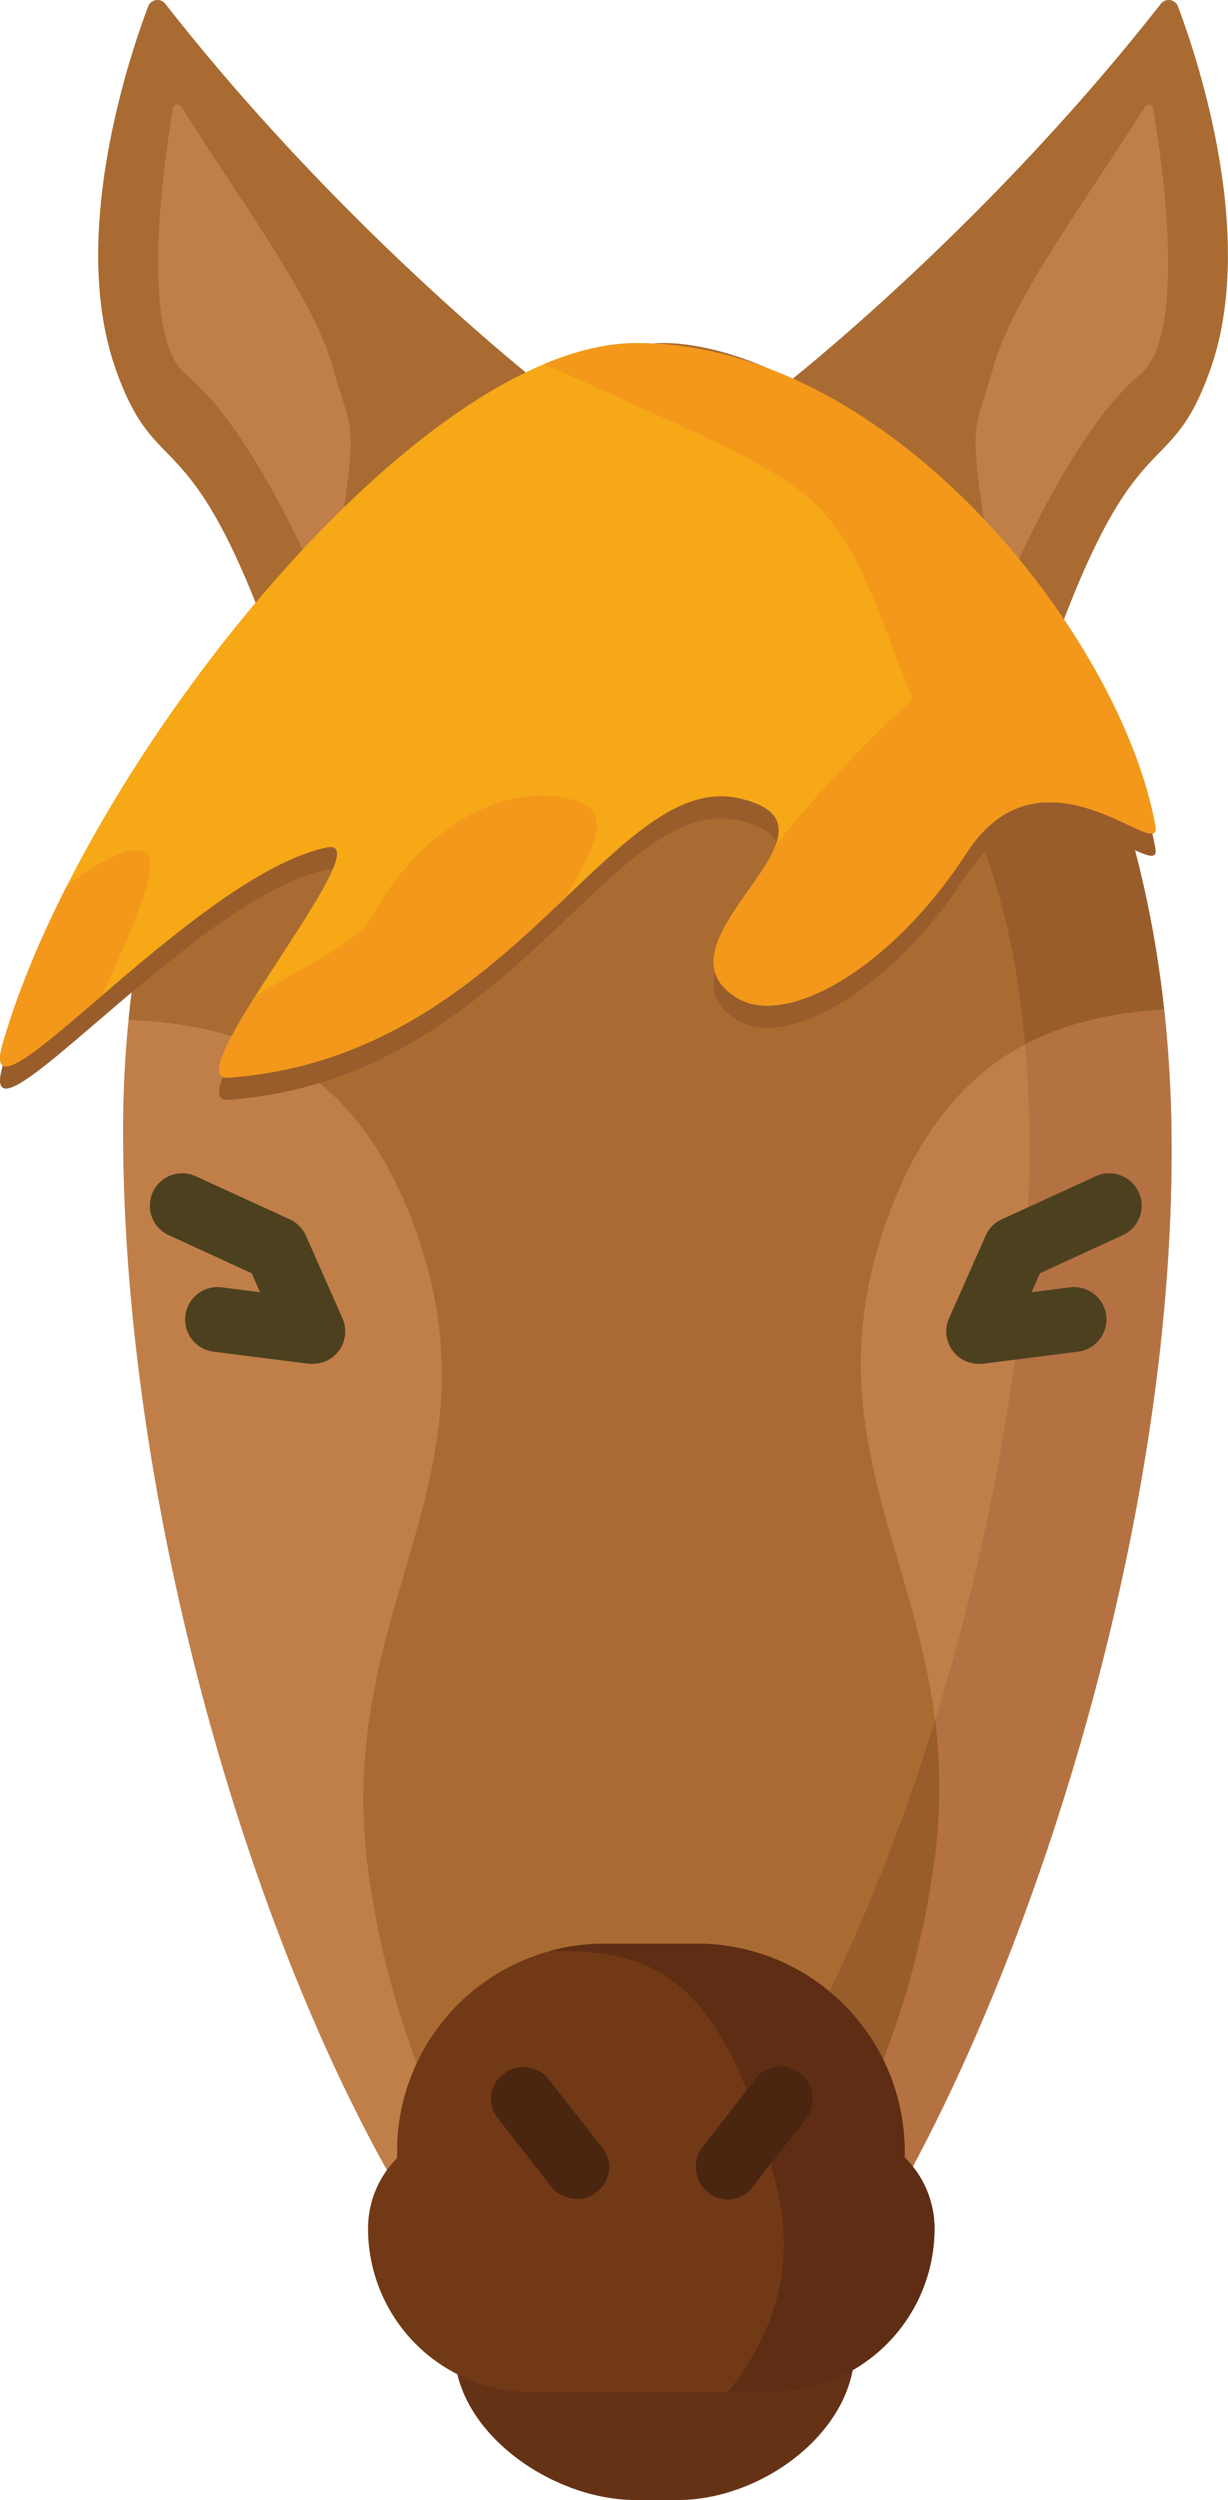 <svg xmlns="http://www.w3.org/2000/svg" viewBox="0 0 477.53 971.69"><defs><style>.cls-1{fill:#c07f49;}.cls-2{fill:#a96b31;}.cls-3{fill:#995d2c;}.cls-4{fill:#b47243;}.cls-5{fill:#4c401f;}.cls-6{fill:#f6a817;}.cls-7{fill:#f3981b;}.cls-8{fill:#663215;}.cls-9{fill:#713916;}.cls-10{fill:#4a2510;}.cls-11{fill:#5e2d13;}</style></defs><title>cheval</title><g id="Calque_2" data-name="Calque 2"><path class="cls-1" d="M722.2,459.32c0,142-49.87,303.72-105.14,403.15-31.93,57.47-65.66,94.11-92.6,94.11-92.79,0-210-280.83-210-504.81a428.9,428.9,0,0,1,2.14-43.3c19.22-191.38,163.66-263,207.89-263,43.42,0,126.72,46.52,170,156,11.71,29.6,20.49,63.81,24.79,103A502.4,502.4,0,0,1,722.2,459.32Z" transform="translate(-266.6 -12.12)"/><path class="cls-2" d="M719.29,404.48c-19.06,1.19-37.49,4.84-54.08,13.62-21.11,11.12-39.25,30.51-52,63.55-31.22,81.17,8.2,128.69,17,199h0a208.43,208.43,0,0,1-.26,54.69A341.58,341.58,0,0,1,600.58,835a327.43,327.43,0,0,1-17,31.57c-13.46,21.93-24.39,33.61-24.39,33.61l-78.5,4.19S424,843.83,409.84,739.53s55.37-153.24,16.75-253.68c-23.4-60.84-65.23-75.38-110-77.38,19.22-191.38,163.66-263,207.89-263,43.42,0,126.72,46.52,170,156C706.21,331.13,715,365.34,719.29,404.48Z" transform="translate(-266.6 -12.12)"/><path class="cls-3" d="M630.25,680.64a208.43,208.43,0,0,1-.26,54.69,339.28,339.28,0,0,1-46.43,131.21c-18.16-6.34-23.35-24.88-2.59-64.29C599.64,766.85,616.5,725.05,630.25,680.64Z" transform="translate(-266.6 -12.12)"/><path class="cls-3" d="M719.29,404.48c-19.06,1.19-37.49,4.84-54.08,13.62-3.45-39.68-12.42-74.76-28.19-101.62l57.48-15C706.21,331.13,715,365.34,719.29,404.48Z" transform="translate(-266.6 -12.12)"/><path class="cls-4" d="M722.2,459.32c0,142-49.87,303.72-105.14,403.15L600.58,835A341.58,341.58,0,0,0,630,735.33a208.43,208.43,0,0,0,.26-54.69h0c26.87-86.88,41.81-183.78,35-262.53,16.59-8.78,35-12.43,54.08-13.62A502.4,502.4,0,0,1,722.2,459.32Z" transform="translate(-266.6 -12.12)"/><path class="cls-5" d="M647.17,542.21a12.6,12.6,0,0,1-11.52-17.69l14.23-32.13a12.56,12.56,0,0,1,6.27-6.35l36.57-16.75a12.59,12.59,0,1,1,10.49,22.9L671,507l-3.26,7.37,14.94-1.9a12.59,12.59,0,1,1,3.17,25l-37.07,4.71A14.11,14.11,0,0,1,647.17,542.21Z" transform="translate(-266.6 -12.12)"/><path class="cls-5" d="M388.26,542.21a12.6,12.6,0,0,0,11.52-17.69l-14.22-32.13a12.62,12.62,0,0,0-6.28-6.35l-36.57-16.75a12.59,12.59,0,0,0-10.49,22.9L364.46,507l3.26,7.37-14.94-1.9a12.59,12.59,0,1,0-3.17,25l37.07,4.71A14.11,14.11,0,0,0,388.26,542.21Z" transform="translate(-266.6 -12.12)"/><path class="cls-2" d="M569.65,163.47S648.14,102.83,718,13.6a3.89,3.89,0,0,1,6.7,1.05c7.91,21.07,30.65,89.76,12.61,140.92-15.72,44.53-27.82,18.48-59.19,103.2Z" transform="translate(-266.6 -12.12)"/><path class="cls-1" d="M715,54.15a1.72,1.72,0,0,0-3.16-.61c-24.32,38.64-51.83,75.07-59.18,102-7.59,27.82-10.92,15.6,2.11,92.32,0,0,26.56-66.6,55.23-90.21C728.69,142.27,718.15,72.47,715,54.15Z" transform="translate(-266.6 -12.12)"/><path class="cls-2" d="M479.27,163.47S400.77,102.83,330.88,13.6a3.88,3.88,0,0,0-6.69,1.05c-7.92,21.07-30.66,89.76-12.61,140.92,15.71,44.53,27.81,18.48,59.18,103.2Z" transform="translate(-266.6 -12.12)"/><path class="cls-1" d="M333.9,54.15a1.73,1.73,0,0,1,3.17-.61c24.32,38.64,51.82,75.07,59.17,102,7.59,27.82,10.92,15.6-2.11,92.32,0,0-26.56-66.6-55.22-90.21C320.22,142.27,330.76,72.47,333.9,54.15Z" transform="translate(-266.6 -12.12)"/><path class="cls-3" d="M642.57,352.11c-29.79,45.81-70.26,67.77-89.05,56.66-25.47-15.08,8-41.27,14.74-59.63,3-8.12.76-14.71-14.14-18.11-22.35-5.11-42.39,14.64-67.69,38.67-31.07,29.54-70.09,65.55-131.07,69.89-8.36.59-.69-13.88,10.29-31.36,16.93-26.9,41.72-60.94,28.05-58.11-26.25,5.45-61,34.86-87.52,57.61-26.12,22.38-44.27,38.3-38.51,18.51,5.6-19.25,14.18-40.06,25-61.32,42.83-84.26,120.59-175.48,185.63-202.72,12.49-5.23,24.53-8.1,35.76-8.1C613.56,154.1,702.9,269,715.9,341.89,718.54,356.73,672.15,306.63,642.57,352.11Z" transform="translate(-266.6 -12.12)"/><path class="cls-6" d="M642.57,343.5c-29.79,45.8-70.26,67.76-89.05,56.65-25.47-15.08,8-41.27,14.74-59.62,3-8.12.76-14.71-14.14-18.11-22.35-5.11-42.39,14.64-67.69,38.67-31.07,29.53-70.09,65.55-131.07,69.88-8.36.6-.69-13.87,10.29-31.35,16.93-26.91,41.72-60.95,28.05-58.11-26.25,5.44-61,34.85-87.52,57.6-26.12,22.39-44.27,38.3-38.51,18.51,5.6-19.24,14.18-40.06,25-61.32C335.49,272,413.25,180.82,478.29,153.58c12.49-5.22,24.53-8.1,35.76-8.1,99.51,0,188.85,114.88,201.85,187.8C718.54,348.12,672.15,298,642.57,343.5Z" transform="translate(-266.6 -12.12)"/><path class="cls-7" d="M486.43,361.09c-31.07,29.53-70.09,65.55-131.07,69.88-8.36.6-.69-13.87,10.29-31.35,21.24-13.61,40-20.48,46.72-32.91,17.16-31.52,50.65-52.52,78.93-43.12C505.45,328.3,496.69,343.08,486.43,361.09Z" transform="translate(-266.6 -12.12)"/><path class="cls-7" d="M642.57,343.5c-29.79,45.8-70.26,67.76-89.05,56.65-25.47-15.08,8-41.27,14.74-59.62A505.33,505.33,0,0,1,621.45,284C588,196.87,597.11,207.65,478.29,153.58c12.49-5.22,24.53-8.1,35.76-8.1,99.51,0,188.85,114.88,201.85,187.8C718.54,348.12,672.15,298,642.57,343.5Z" transform="translate(-266.6 -12.12)"/><path class="cls-7" d="M306.18,399.11c-26.12,22.39-44.27,38.3-38.51,18.51,5.6-19.24,14.18-40.06,25-61.32,14.82-10.94,25.24-16,31-12.33C329,347.4,317.88,374.32,306.18,399.11Z" transform="translate(-266.6 -12.12)"/><path class="cls-8" d="M530.22,983.81H513.78c-32.46,0-70.52-26.32-70.52-58.79h0A58.78,58.78,0,0,1,502,866.24h38.14A58.79,58.79,0,0,1,599,925h0C599,957.49,562.68,983.81,530.22,983.81Z" transform="translate(-266.6 -12.12)"/><path class="cls-9" d="M630,878.32a63.49,63.49,0,0,1-63.49,63.48h-93.3a63.48,63.48,0,0,1-63.49-63.48A38.79,38.79,0,0,1,421,850.92v-2.55a80.77,80.77,0,0,1,80.81-80.81H537.6a80.81,80.81,0,0,1,80.8,80.81v2.29A38.78,38.78,0,0,1,630,878.32Z" transform="translate(-266.6 -12.12)"/><rect class="cls-10" x="468.05" y="811.93" width="24.89" height="58.42" rx="11.86" ry="11.86" transform="translate(-682.66 462.19) rotate(-38.01)"/><path class="cls-11" d="M630,878.32a63.49,63.49,0,0,1-63.49,63.48H549.69c17.22-21.52,26.76-48,18.91-79.93-21.27-86.35-51.5-91.69-88.18-91.45a80.75,80.75,0,0,1,21.34-2.86H537.6a80.81,80.81,0,0,1,80.8,80.81v2.29A38.78,38.78,0,0,1,630,878.32Z" transform="translate(-266.6 -12.12)"/><rect class="cls-10" x="547.44" y="811.93" width="24.89" height="58.42" rx="11.86" ry="11.86" transform="translate(216.43 1836.52) rotate(-141.99)"/></g></svg>